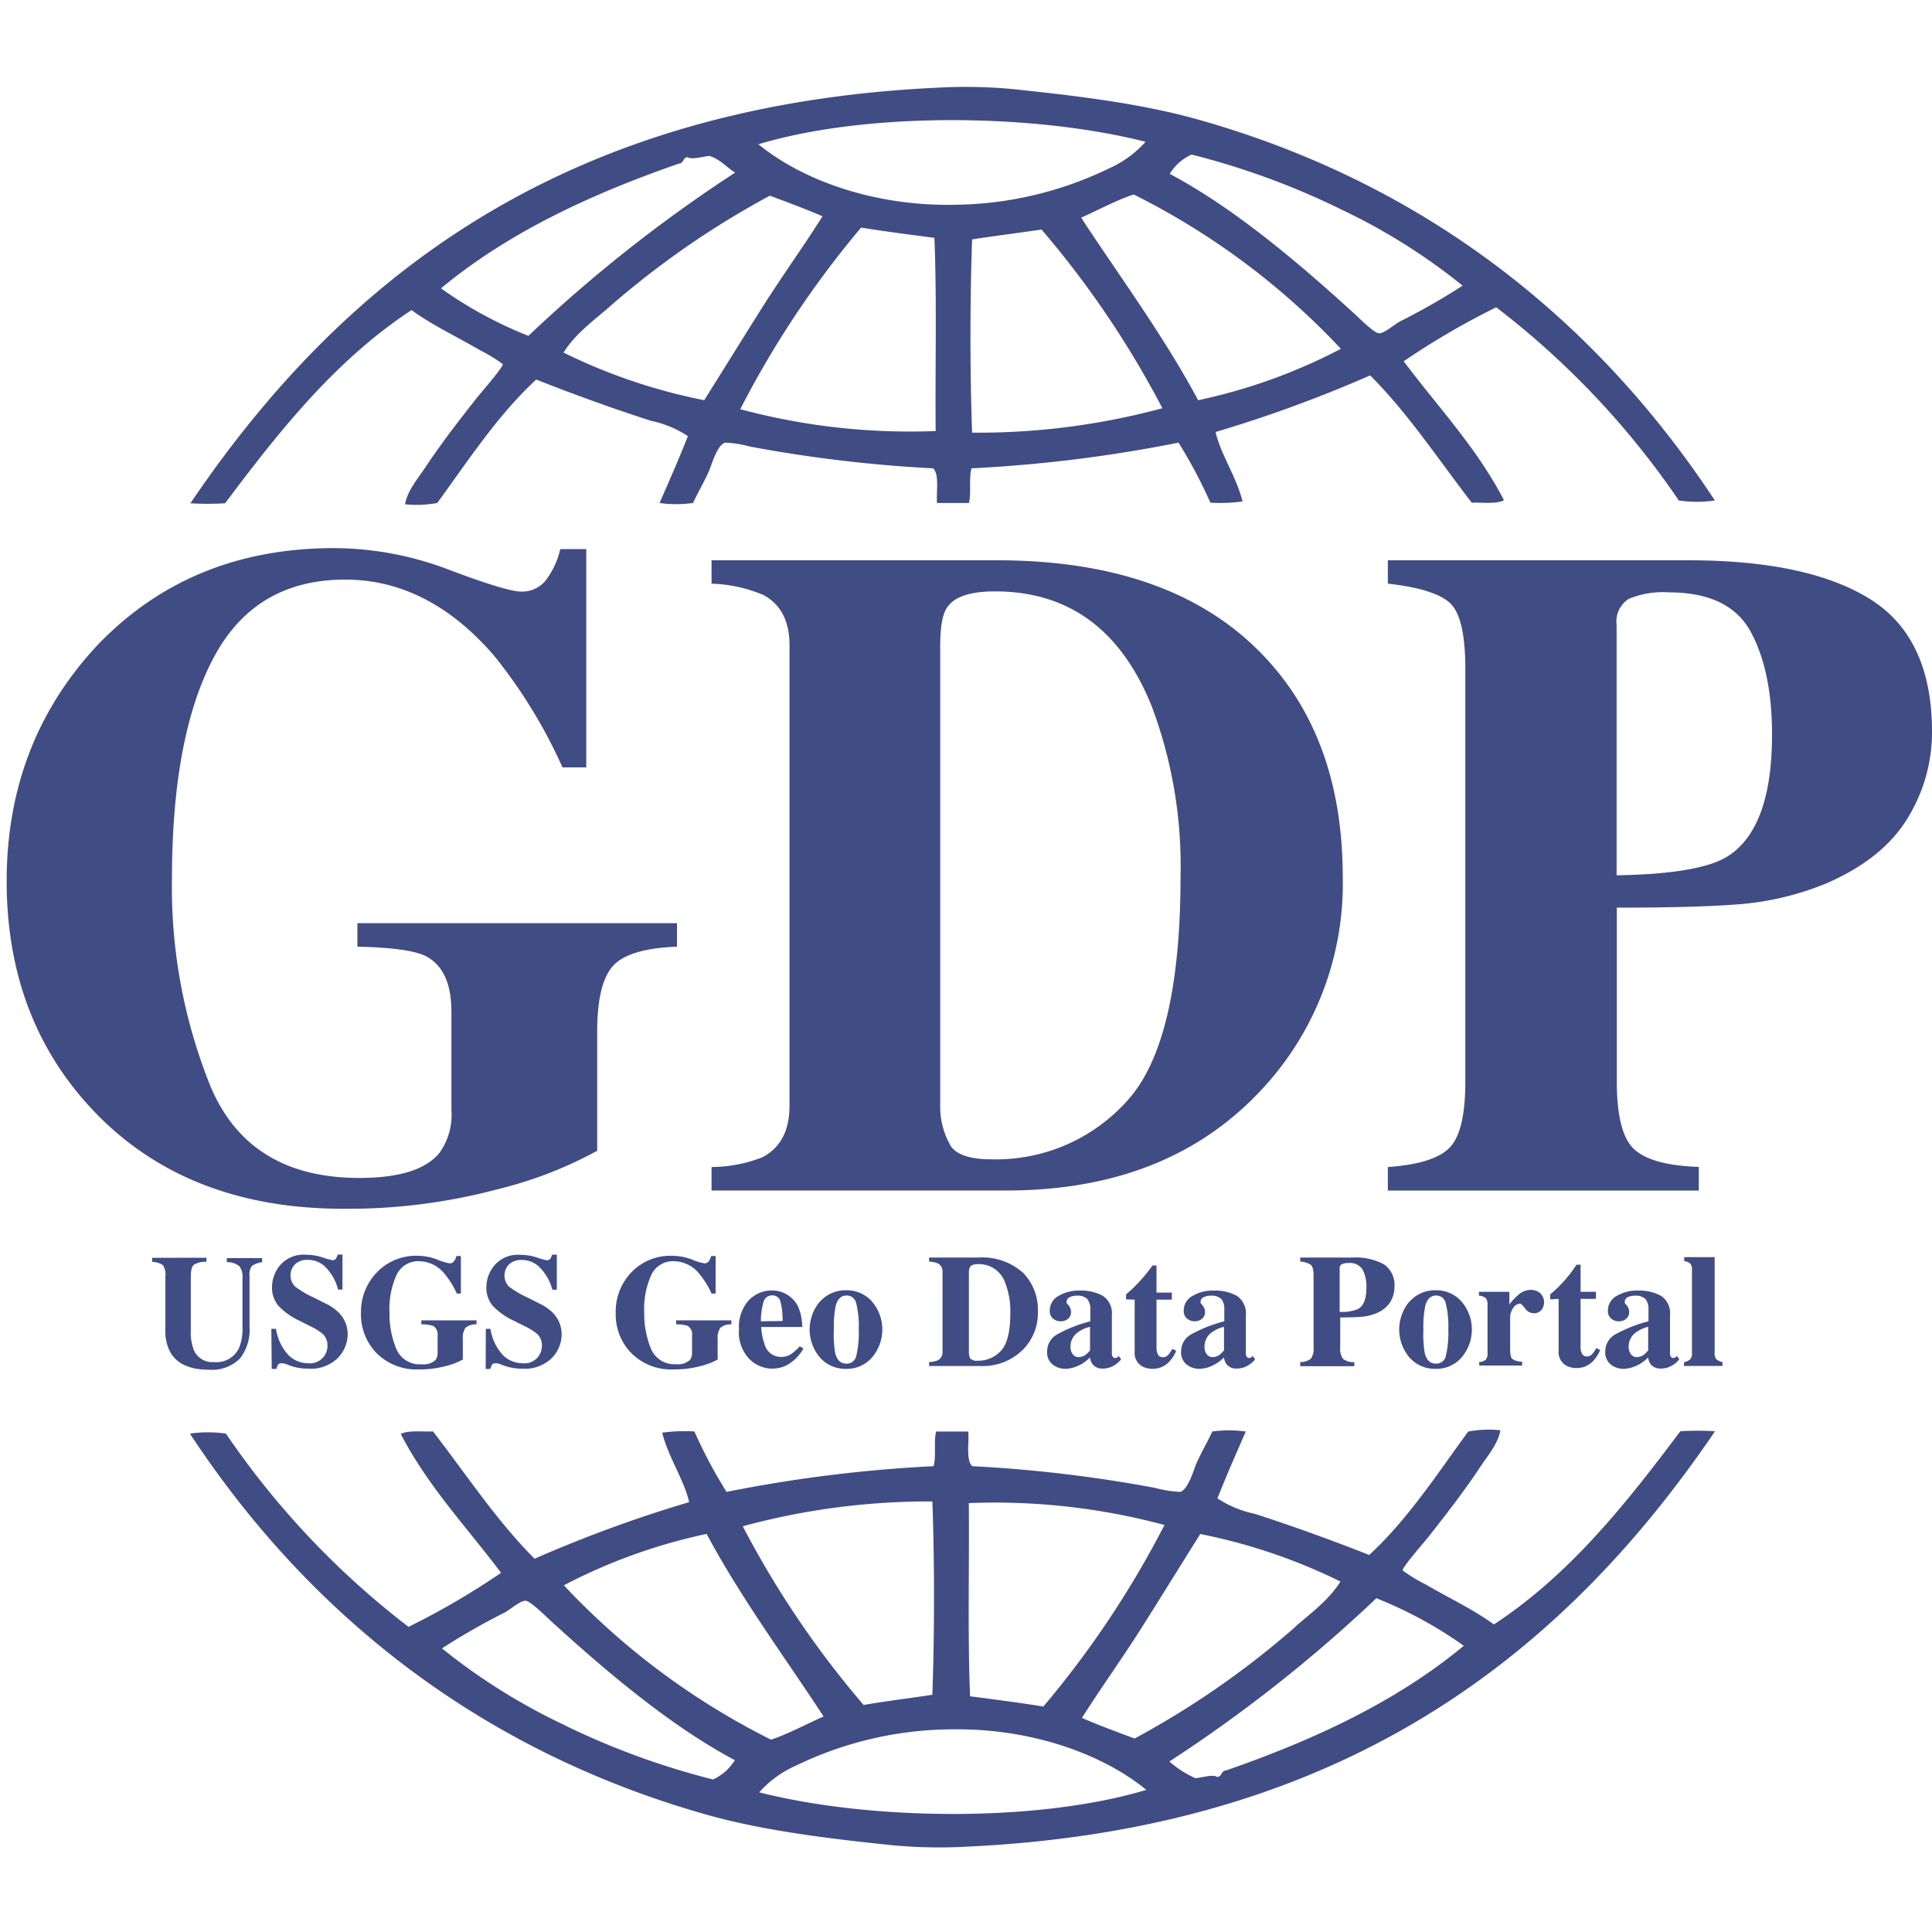 <svg id="Layer_1" data-name="Layer 1" xmlns="http://www.w3.org/2000/svg" viewBox="0 0 200 200"><defs><style>.cls-1,.cls-2{fill:#404c84;}.cls-1{fill-rule:evenodd;}</style></defs><title>gdp</title><path class="cls-1" d="M177.52,51.81a12.84,12.84,0,0,1-3.73,0,86.26,86.26,0,0,0-18.9-20,78.63,78.63,0,0,0-9.58,5.59c3.53,4.71,7.56,8.94,10.38,14.38-.78.42-2.17.22-3.33.26-3.45-4.45-6.57-9.23-10.52-13.18a136.46,136.46,0,0,1-16,5.86c.51,2.29,2.14,4.6,2.79,7.19a17.55,17.55,0,0,1-3.33.13A50.5,50.5,0,0,0,122,45.82a145.78,145.78,0,0,1-21.43,2.66c-.3,1,0,2.6-.27,3.59H97c-.09-1.24.26-2.93-.4-3.59a141.88,141.88,0,0,1-19-2.26,11.53,11.53,0,0,0-2.53-.4c-.87.25-1.4,2.35-1.73,3.06-.6,1.3-1.12,2.15-1.6,3.19a12.5,12.5,0,0,1-3.46,0c1-2.3,2-4.55,2.93-6.92a11.07,11.07,0,0,0-3.86-1.6c-3.9-1.26-8-2.74-11.84-4.26-4,3.69-7,8.34-10.25,12.78a11.71,11.71,0,0,1-3.33.13c.26-1.44,1.29-2.6,2.13-3.86,1.64-2.47,3.37-4.7,5.33-7.19.42-.53,2.72-3.15,2.66-3.46a16.5,16.5,0,0,0-2.4-1.46c-2.46-1.43-4.93-2.59-7.05-4.13-7.89,5.19-13.67,12.5-19.3,20a30.21,30.21,0,0,1-3.59,0C35.88,28.19,58.86,10.88,97,9.08a52.32,52.32,0,0,1,7.72.13c6.33.66,13.34,1.47,19.43,3.2C148,19.16,165.5,33.54,177.52,51.81Zm-99-36.87c4.52,3.7,11.89,6.38,20.1,6.26a37.46,37.46,0,0,0,16.11-3.73,11.26,11.26,0,0,0,3.86-2.79C107,11.73,89.68,11.56,78.49,14.94Zm-5.06,1.2c-.43,0-1.87.45-2.26.13-.52,0-.41.65-.93.67-9.29,3.22-17.79,7.23-24.62,12.91a42.79,42.79,0,0,0,9.05,4.92A149.81,149.81,0,0,1,76.1,17.87C75.19,17.31,74.56,16.48,73.43,16.14Zm65.22,5.46A78.93,78.93,0,0,0,123.35,16a5.14,5.14,0,0,0-2.26,2c6.65,3.52,13.39,9.25,19,14.37.6.54,2.13,2.1,2.66,2.13s1.56-.88,2.13-1.2a70.49,70.49,0,0,0,6.53-3.73A63,63,0,0,0,138.65,21.59Zm-21.3-1.47c-1.59.49-3.7,1.62-5.46,2.4,3.87,5.93,8.54,12.22,12.11,18.9a57.59,57.59,0,0,0,14.78-5.32A75.79,75.79,0,0,0,117.36,20.13ZM63,31.84c-1.65,1.43-3.49,2.76-4.66,4.66A58.6,58.6,0,0,0,72.9,41.43c2-3.19,4-6.42,6-9.59s4.23-6.26,6.25-9.45c-1.77-.76-3.61-1.45-5.46-2.13A90.12,90.12,0,0,0,63,31.84ZM76.63,42.36a67.69,67.69,0,0,0,20.23,2.26c-.06-6.64.13-13.54-.13-20-2.55-.33-5.11-.66-7.59-1.06A100,100,0,0,0,76.63,42.36Zm24-17.57c-.22,6.35-.23,13.61,0,20a73.25,73.25,0,0,0,19.7-2.53,98.29,98.29,0,0,0-12.51-18.5C105.42,24.12,103,24.41,100.59,24.79Z"/><path class="cls-1" d="M19.66,148.41a12.84,12.84,0,0,1,3.73,0,86.3,86.3,0,0,0,18.9,20,78.47,78.47,0,0,0,9.58-5.59c-3.53-4.71-7.56-8.93-10.38-14.37.78-.42,2.17-.22,3.33-.27,3.45,4.45,6.57,9.23,10.52,13.18a136.45,136.45,0,0,1,16-5.86c-.51-2.29-2.14-4.6-2.79-7.19a17.51,17.51,0,0,1,3.33-.13,50.42,50.42,0,0,0,3.33,6.26,145.57,145.57,0,0,1,21.43-2.66c.3-1,0-2.6.27-3.59h3.33c.09,1.25-.26,2.93.4,3.59a141.73,141.73,0,0,1,19,2.26,11.56,11.56,0,0,0,2.53.4c.87-.25,1.4-2.35,1.73-3.06.6-1.3,1.12-2.15,1.6-3.19a12.53,12.53,0,0,1,3.46,0c-1,2.3-2,4.55-2.93,6.92a11.05,11.05,0,0,0,3.86,1.6c3.91,1.26,8,2.74,11.85,4.26,4-3.69,7-8.34,10.25-12.78a11.72,11.72,0,0,1,3.33-.13c-.26,1.44-1.3,2.6-2.13,3.86-1.64,2.47-3.37,4.7-5.33,7.19-.42.53-2.72,3.15-2.66,3.46a16.41,16.41,0,0,0,2.4,1.46c2.46,1.43,4.93,2.59,7.05,4.13,7.9-5.19,13.67-12.5,19.3-20a30.36,30.36,0,0,1,3.59,0c-16.22,23.88-39.2,41.19-77.33,43a52.29,52.29,0,0,1-7.72-.13c-6.33-.66-13.34-1.47-19.43-3.2C49.19,181.06,31.68,166.68,19.66,148.41Zm99,36.87c-4.52-3.7-11.89-6.38-20.1-6.26a37.44,37.44,0,0,0-16.11,3.73,11.28,11.28,0,0,0-3.86,2.79C90.15,188.48,107.49,188.66,118.69,185.28Zm5.06-1.2c.43,0,1.87-.45,2.26-.13.52,0,.41-.65.93-.67,9.29-3.22,17.79-7.23,24.62-12.91a42.81,42.81,0,0,0-9.05-4.92,149.85,149.85,0,0,1-21.43,16.9A11.14,11.14,0,0,0,123.74,184.08Zm-65.22-5.46a78.86,78.86,0,0,0,15.31,5.59,5.14,5.14,0,0,0,2.26-2c-6.65-3.52-13.39-9.25-19-14.37-.6-.54-2.13-2.1-2.66-2.13s-1.56.88-2.13,1.2a70.21,70.21,0,0,0-6.53,3.73A63,63,0,0,0,58.52,178.62Zm21.3,1.47c1.59-.5,3.7-1.62,5.46-2.4-3.87-5.93-8.54-12.22-12.11-18.9a57.61,57.61,0,0,0-14.78,5.32A75.8,75.8,0,0,0,79.82,180.09Zm54.3-11.71c1.65-1.43,3.49-2.77,4.66-4.66a58.54,58.54,0,0,0-14.51-4.92c-2,3.19-4,6.42-6,9.59s-4.23,6.26-6.25,9.45c1.77.76,3.61,1.45,5.46,2.13A90.12,90.12,0,0,0,134.13,168.38Zm-13.58-10.52a67.66,67.66,0,0,0-20.23-2.26c.06,6.64-.13,13.54.13,20,2.55.33,5.11.66,7.59,1.06A100,100,0,0,0,120.55,157.86Zm-24,17.57c.22-6.35.23-13.61,0-20A73.29,73.29,0,0,0,76.89,158a98.27,98.27,0,0,0,12.51,18.5C91.75,176.09,94.21,175.8,96.59,175.43Z"/><path class="cls-2" d="M10,66.88Q19.64,56.74,34.6,56.74A33.63,33.63,0,0,1,46.53,59q5.94,2.24,7.41,2.24a3.15,3.15,0,0,0,2.5-1.09A8.49,8.49,0,0,0,58,56.84h2.69v22.6H58.23a52.77,52.77,0,0,0-7.12-11.61Q44.32,60,35.73,60q-9.34,0-13.63,8.11T17.8,90.94a55,55,0,0,0,4,21.54q4,9.46,15.4,9.46,6.18,0,8.3-2.6a6.78,6.78,0,0,0,1.23-4.43V104.72q0-4.39-2.69-5.76Q42.29,98.11,37,98V95.57H70.08V98q-5,.19-6.63,2t-1.63,6.82v12.31a42.64,42.64,0,0,1-10.38,4,60.2,60.2,0,0,1-16,2Q19.31,125.1,9.69,115q-9-9.48-9-23.78T10,66.88Z"/><path class="cls-2" d="M73.66,120.81a14.67,14.67,0,0,0,5.24-1q2.83-1.46,2.83-5.33V66.79q0-3.73-2.69-5.19a14.87,14.87,0,0,0-5.38-1.18V58h29.53q17.88,0,27.27,9.53Q139,76.18,139,90.8A31.19,31.19,0,0,1,130.41,113q-9.67,10.24-26.23,10.24H73.66Zm24.79-2.12q1,1.32,4.13,1.32a18.23,18.23,0,0,0,14.11-6.06q5.52-6.06,5.52-23.28a46.92,46.92,0,0,0-3-17.6Q114.42,61.22,103,61.22q-3.78,0-4.91,1.6-.76,1-.76,4v47.55A8.07,8.07,0,0,0,98.45,118.68Z"/><path class="cls-2" d="M143.67,120.81q4.76-.33,6.39-2t1.63-6.82V69.24q0-5.44-1.65-6.87t-6.37-1.95V58h31.09q12.36,0,18.8,4T200,75.75a17,17,0,0,1-2.52,8.94q-2.53,4.18-8.33,6.72a29.89,29.89,0,0,1-8.78,2.17q-4.39.38-13,.38v18q0,5.33,1.79,7t6.7,1.84v2.45H143.67Zm35.19-32.17q4.58-2.92,4.58-12.6,0-6.6-2.22-10.66t-8.49-4.06a9.14,9.14,0,0,0-4.13.68,2.76,2.76,0,0,0-1.25,2.67V90.61Q176,90.47,178.87,88.63Z"/><path class="cls-2" d="M21.37,130.2v.42a2.3,2.3,0,0,0-1.29.3q-.33.27-.33,1.22v5.58a5.08,5.08,0,0,0,.3,2A2.06,2.06,0,0,0,22.14,141a2.59,2.59,0,0,0,2.59-1.42,5.18,5.18,0,0,0,.37-2.19v-5.09a1.77,1.77,0,0,0-.33-1.23,2,2,0,0,0-1.29-.41v-.42h3.66v.42a2.44,2.44,0,0,0-1.05.38,1.42,1.42,0,0,0-.26,1v5.32a4.77,4.77,0,0,1-1,3.28,4.09,4.09,0,0,1-3.22,1.15q-2.87,0-3.93-1.72a4.43,4.43,0,0,1-.56-2.35v-5.57a1.81,1.81,0,0,0-.25-1.18,2.05,2.05,0,0,0-1.12-.34v-.42Z"/><path class="cls-2" d="M28.09,137.56h.48a5.18,5.18,0,0,0,1.28,2.71,2.86,2.86,0,0,0,2,.85,1.81,1.81,0,0,0,2.05-1.81,1.62,1.62,0,0,0-.49-1.22,6,6,0,0,0-1.31-.81l-1.06-.54a7,7,0,0,1-2.23-1.58,2.91,2.91,0,0,1-.65-1.93,3.54,3.54,0,0,1,.86-2.28,3.19,3.19,0,0,1,2.63-1.06,5.55,5.55,0,0,1,1.75.28,6.48,6.48,0,0,0,1,.28.41.41,0,0,0,.38-.16,1.36,1.36,0,0,0,.17-.42h.5v3.63H35a5.08,5.08,0,0,0-1.15-2.17,2.59,2.59,0,0,0-2-.91,1.81,1.81,0,0,0-1.31.46,1.65,1.65,0,0,0,0,2.3,10.53,10.53,0,0,0,2,1.17l1.23.62a4.85,4.85,0,0,1,1.31.92,3.17,3.17,0,0,1,.91,2.29,3.56,3.56,0,0,1-1,2.38,4,4,0,0,1-3.14,1.12,5.52,5.52,0,0,1-1-.09,5.38,5.38,0,0,1-1-.29l-.32-.12-.22-.05-.18,0a.38.38,0,0,0-.35.15,1.52,1.52,0,0,0-.17.43h-.48Z"/><path class="cls-2" d="M39,131.73A5.58,5.58,0,0,1,43.21,130a5.8,5.8,0,0,1,2.06.39,5.52,5.52,0,0,0,1.28.39.54.54,0,0,0,.43-.19,1.48,1.48,0,0,0,.27-.57h.46v3.89h-.42a9.1,9.1,0,0,0-1.23-2,3.45,3.45,0,0,0-2.65-1.35,2.48,2.48,0,0,0-2.35,1.4,8.54,8.54,0,0,0-.74,3.93,9.48,9.48,0,0,0,.69,3.71,2.61,2.61,0,0,0,2.65,1.63,1.8,1.8,0,0,0,1.43-.45,1.17,1.17,0,0,0,.21-.76v-1.76a1,1,0,0,0-.46-1,3.42,3.42,0,0,0-1.22-.16v-.42h5.71v.42a1.63,1.63,0,0,0-1.14.35,1.81,1.81,0,0,0-.28,1.17v2.12a7.29,7.29,0,0,1-1.79.68,10.35,10.35,0,0,1-2.76.34A5.82,5.82,0,0,1,38.91,140a5.73,5.73,0,0,1-1.54-4.1A5.87,5.87,0,0,1,39,131.73Z"/><path class="cls-2" d="M50.29,137.56h.48a5.17,5.17,0,0,0,1.28,2.71,2.86,2.86,0,0,0,2,.85,1.81,1.81,0,0,0,2.05-1.81,1.62,1.62,0,0,0-.49-1.22,6,6,0,0,0-1.31-.81l-1.06-.54A7,7,0,0,1,51,135.17a2.91,2.91,0,0,1-.65-1.93,3.54,3.54,0,0,1,.86-2.28,3.19,3.19,0,0,1,2.63-1.06,5.55,5.55,0,0,1,1.75.28,6.48,6.48,0,0,0,1,.28.42.42,0,0,0,.38-.16,1.36,1.36,0,0,0,.17-.42h.5v3.63h-.46A5.07,5.07,0,0,0,56,131.34a2.59,2.59,0,0,0-2-.91,1.81,1.81,0,0,0-1.31.46,1.65,1.65,0,0,0,0,2.3,10.55,10.55,0,0,0,2,1.17l1.23.62a4.86,4.86,0,0,1,1.31.92,3.17,3.17,0,0,1,.91,2.29,3.56,3.56,0,0,1-1,2.38A4,4,0,0,1,54,141.68a5.52,5.52,0,0,1-1-.09,5.38,5.38,0,0,1-1-.29l-.32-.12-.22-.05-.18,0a.38.38,0,0,0-.35.15,1.51,1.51,0,0,0-.17.43h-.48Z"/><path class="cls-2" d="M65.34,131.73A5.58,5.58,0,0,1,69.58,130a5.8,5.8,0,0,1,2.06.39,5.52,5.52,0,0,0,1.28.39.54.54,0,0,0,.43-.19,1.48,1.48,0,0,0,.27-.57h.46v3.89h-.42a9.09,9.09,0,0,0-1.23-2,3.45,3.45,0,0,0-2.65-1.35,2.47,2.47,0,0,0-2.35,1.4,8.54,8.54,0,0,0-.74,3.93,9.47,9.47,0,0,0,.69,3.71A2.61,2.61,0,0,0,70,141.22a1.8,1.8,0,0,0,1.43-.45,1.17,1.17,0,0,0,.21-.76v-1.76a1,1,0,0,0-.46-1A3.42,3.42,0,0,0,70,137.1v-.42h5.71v.42a1.63,1.63,0,0,0-1.14.35,1.81,1.81,0,0,0-.28,1.17v2.12a7.29,7.29,0,0,1-1.79.68,10.35,10.35,0,0,1-2.76.34A5.82,5.82,0,0,1,65.28,140a5.73,5.73,0,0,1-1.54-4.1A5.87,5.87,0,0,1,65.34,131.73Z"/><path class="cls-2" d="M77.47,134.65a3.29,3.29,0,0,1,2.46-1.06,3,3,0,0,1,1.55.43,2.9,2.9,0,0,1,1.11,1.19,4.57,4.57,0,0,1,.41,1.5,5.46,5.46,0,0,1,.06.66H78.8a6,6,0,0,0,.33,1.73,1.76,1.76,0,0,0,1.72,1.37A1.9,1.9,0,0,0,82,140.1a5,5,0,0,0,.79-.74l.38.24a4.45,4.45,0,0,1-1.79,1.76,3.44,3.44,0,0,1-1.51.32,3.39,3.39,0,0,1-2.3-1,4,4,0,0,1-1.07-3.09A4.12,4.12,0,0,1,77.47,134.65Zm3.54,2.1a7.06,7.06,0,0,0-.23-2.06.83.83,0,0,0-.85-.59.89.89,0,0,0-.89.68,6.65,6.65,0,0,0-.27,2Z"/><path class="cls-2" d="M84.9,134.73a3.49,3.49,0,0,1,2.69-1.16,3.45,3.45,0,0,1,2.7,1.19,4.46,4.46,0,0,1,0,5.74,3.42,3.42,0,0,1-2.72,1.2,3.49,3.49,0,0,1-2.69-1.17,4.48,4.48,0,0,1,0-5.8Zm1.56,5.35q.28,1.08,1.13,1.08a1,1,0,0,0,1.06-.83,10.24,10.24,0,0,0,.25-2.7,9.8,9.8,0,0,0-.26-2.69,1,1,0,0,0-1-.83q-.85,0-1.13,1.08a11,11,0,0,0-.19,2.45A11.33,11.33,0,0,0,86.46,140.08Z"/><path class="cls-2" d="M96.18,141a2.52,2.52,0,0,0,.9-.18.94.94,0,0,0,.49-.92v-8.21a.93.93,0,0,0-.46-.89,2.56,2.56,0,0,0-.93-.2v-.42h5.09a6.31,6.31,0,0,1,4.7,1.64,5.48,5.48,0,0,1,1.47,4,5.37,5.37,0,0,1-1.48,3.83,5.92,5.92,0,0,1-4.52,1.76H96.18Zm4.27-.37a.85.85,0,0,0,.71.23,3.14,3.14,0,0,0,2.43-1q1-1,1-4a8.08,8.08,0,0,0-.51-3,2.87,2.87,0,0,0-2.8-2q-.65,0-.85.28a1.28,1.28,0,0,0-.13.69v8.19A1.39,1.39,0,0,0,100.45,140.66Z"/><path class="cls-2" d="M109.48,138.11a14.75,14.75,0,0,1,3.39-1.33v-1.21a1.61,1.61,0,0,0-.31-1.09,1.43,1.43,0,0,0-1.11-.35,1.45,1.45,0,0,0-.74.17.48.48,0,0,0-.29.42.35.35,0,0,0,0,.16.6.6,0,0,0,.1.14l.1.11a1.23,1.23,0,0,1,.18.31.92.92,0,0,1,.07.35.89.89,0,0,1-.31.73,1.12,1.12,0,0,1-.73.26,1.23,1.23,0,0,1-.82-.28,1,1,0,0,1-.34-.82,1.71,1.71,0,0,1,.9-1.52,4.13,4.13,0,0,1,2.22-.56,4.71,4.71,0,0,1,2.37.54,2.16,2.16,0,0,1,.94,2v4a.49.49,0,0,0,.09.3.26.26,0,0,0,.21.13.4.4,0,0,0,.17,0,1.09,1.09,0,0,0,.24-.2l.25.35a2.71,2.71,0,0,1-1.08.8,2.15,2.15,0,0,1-.79.15,1.29,1.29,0,0,1-1.08-.43,1.63,1.63,0,0,1-.28-.72,3.9,3.9,0,0,1-1.56,1,3.22,3.22,0,0,1-1,.18,2.12,2.12,0,0,1-1.28-.43,1.57,1.57,0,0,1-.59-1.36A2,2,0,0,1,109.48,138.11Zm2.9,2.14a3.22,3.22,0,0,0,.46-.46v-2.44a3.46,3.46,0,0,0-1.17.51,1.78,1.78,0,0,0-.85,1.52,1.22,1.22,0,0,0,.25.83.73.73,0,0,0,.56.28A1.29,1.29,0,0,0,112.38,140.25Z"/><path class="cls-2" d="M116.57,134.51V134l.54-.48q.43-.4.81-.82A13.81,13.81,0,0,0,119.3,131h.42v2.81h1.59v.73h-1.59v5a1.41,1.41,0,0,0,.11.59.55.55,0,0,0,.54.37.72.72,0,0,0,.55-.23,3,3,0,0,0,.44-.64l.4.2a3.75,3.75,0,0,1-.7,1.11,2.31,2.31,0,0,1-1.75.76,2.25,2.25,0,0,1-1-.22,1.57,1.57,0,0,1-.85-1.54v-5.4Z"/><path class="cls-2" d="M123.35,138.11a14.75,14.75,0,0,1,3.39-1.33v-1.21a1.61,1.61,0,0,0-.31-1.09,1.43,1.43,0,0,0-1.11-.35,1.45,1.45,0,0,0-.74.17.48.48,0,0,0-.29.42.36.36,0,0,0,0,.16.65.65,0,0,0,.1.14l.1.11a1.22,1.22,0,0,1,.18.31.91.91,0,0,1,.07.35.88.88,0,0,1-.31.73,1.12,1.12,0,0,1-.73.26,1.23,1.23,0,0,1-.82-.28,1,1,0,0,1-.34-.82,1.71,1.71,0,0,1,.9-1.52,4.13,4.13,0,0,1,2.22-.56,4.71,4.71,0,0,1,2.37.54,2.16,2.16,0,0,1,.94,2v4a.49.49,0,0,0,.09.3.26.26,0,0,0,.21.13.41.41,0,0,0,.17,0,1.11,1.11,0,0,0,.24-.2l.25.35a2.7,2.7,0,0,1-1.08.8,2.15,2.15,0,0,1-.79.15,1.29,1.29,0,0,1-1.08-.43,1.65,1.65,0,0,1-.28-.72,3.9,3.9,0,0,1-1.56,1,3.22,3.22,0,0,1-1,.18,2.12,2.12,0,0,1-1.28-.43,1.57,1.57,0,0,1-.59-1.36A2,2,0,0,1,123.35,138.11Zm2.9,2.14a3.2,3.2,0,0,0,.46-.46v-2.44a3.46,3.46,0,0,0-1.17.51,1.79,1.79,0,0,0-.85,1.52,1.22,1.22,0,0,0,.25.83.73.73,0,0,0,.56.28A1.3,1.3,0,0,0,126.25,140.25Z"/><path class="cls-2" d="M134.6,141a1.72,1.72,0,0,0,1.1-.35,1.74,1.74,0,0,0,.28-1.17v-7.36q0-.94-.28-1.18a2.11,2.11,0,0,0-1.1-.34v-.42H140a6.19,6.19,0,0,1,3.24.69,2.57,2.57,0,0,1,1.11,2.37,2.93,2.93,0,0,1-.43,1.54,3,3,0,0,1-1.43,1.16,5.14,5.14,0,0,1-1.51.37q-.76.07-2.24.07v3.11a1.67,1.67,0,0,0,.31,1.2,1.84,1.84,0,0,0,1.15.32v.42H134.6Zm6.06-5.54q.79-.5.79-2.17a3.82,3.82,0,0,0-.38-1.84,1.52,1.52,0,0,0-1.46-.7,1.57,1.57,0,0,0-.71.12.48.48,0,0,0-.22.46v4.47A4.27,4.27,0,0,0,140.66,135.48Z"/><path class="cls-2" d="M145.93,134.73a3.49,3.49,0,0,1,2.69-1.16,3.45,3.45,0,0,1,2.7,1.19,4.46,4.46,0,0,1,0,5.74,3.42,3.42,0,0,1-2.72,1.2,3.49,3.49,0,0,1-2.69-1.17,4.48,4.48,0,0,1,0-5.8Zm1.56,5.35q.28,1.08,1.13,1.08a1,1,0,0,0,1.06-.83,10.23,10.23,0,0,0,.25-2.7,9.78,9.78,0,0,0-.26-2.69,1,1,0,0,0-1-.83q-.85,0-1.13,1.08a11,11,0,0,0-.19,2.45A11.32,11.32,0,0,0,147.49,140.08Z"/><path class="cls-2" d="M153.12,141a1.21,1.21,0,0,0,.67-.23.92.92,0,0,0,.2-.66l0-.49v-4.53a1.05,1.05,0,0,0-.18-.71,1.19,1.19,0,0,0-.71-.25v-.4h3.15v1.31a6,6,0,0,1,1.05-1.1,1.91,1.91,0,0,1,1.21-.41,1.44,1.44,0,0,1,.92.33,1.3,1.3,0,0,1,.12,1.77,1,1,0,0,1-.75.32,1.13,1.13,0,0,1-.92-.5q-.39-.5-.54-.5a.92.92,0,0,0-.67.41,1.81,1.81,0,0,0-.34,1.18v3.15q0,.82.24,1a1.81,1.81,0,0,0,1,.27v.4h-4.43Z"/><path class="cls-2" d="M160.48,134.51V134l.54-.48q.43-.4.81-.82a13.85,13.85,0,0,0,1.37-1.78h.42v2.81h1.59v.73h-1.59v5a1.43,1.43,0,0,0,.11.59.55.55,0,0,0,.54.37.72.72,0,0,0,.54-.23,3,3,0,0,0,.44-.64l.4.2a3.77,3.77,0,0,1-.7,1.11,2.31,2.31,0,0,1-1.75.76,2.25,2.25,0,0,1-1-.22,1.57,1.57,0,0,1-.85-1.54v-5.4Z"/><path class="cls-2" d="M167.26,138.11a14.75,14.75,0,0,1,3.39-1.33v-1.21a1.61,1.61,0,0,0-.31-1.09,1.43,1.43,0,0,0-1.11-.35,1.45,1.45,0,0,0-.74.17.48.48,0,0,0-.29.42.36.36,0,0,0,0,.16.61.61,0,0,0,.1.14l.1.11a1.23,1.23,0,0,1,.18.31.92.92,0,0,1,.07.35.88.88,0,0,1-.31.73,1.12,1.12,0,0,1-.73.26,1.23,1.23,0,0,1-.82-.28,1,1,0,0,1-.34-.82,1.71,1.71,0,0,1,.9-1.52,4.13,4.13,0,0,1,2.22-.56,4.71,4.71,0,0,1,2.37.54,2.15,2.15,0,0,1,.94,2v4a.5.5,0,0,0,.09.3.26.26,0,0,0,.21.13.4.4,0,0,0,.17,0,1.09,1.09,0,0,0,.24-.2l.25.35a2.71,2.71,0,0,1-1.08.8,2.15,2.15,0,0,1-.79.15,1.3,1.3,0,0,1-1.08-.43,1.63,1.63,0,0,1-.28-.72,3.91,3.91,0,0,1-1.56,1,3.22,3.22,0,0,1-1,.18,2.12,2.12,0,0,1-1.28-.43,1.57,1.57,0,0,1-.59-1.36A2,2,0,0,1,167.26,138.11Zm2.9,2.14a3.22,3.22,0,0,0,.46-.46v-2.44a3.45,3.45,0,0,0-1.17.51,1.78,1.78,0,0,0-.85,1.52,1.22,1.22,0,0,0,.25.83.73.73,0,0,0,.56.28A1.29,1.29,0,0,0,170.16,140.25Z"/><path class="cls-2" d="M174.35,141a1.36,1.36,0,0,0,.62-.28,1,1,0,0,0,.18-.73v-8.48a1,1,0,0,0-.17-.7,1.38,1.38,0,0,0-.63-.27v-.4h3.15V140a1,1,0,0,0,.18.72,1.44,1.44,0,0,0,.63.28v.4h-4Z"/></svg>